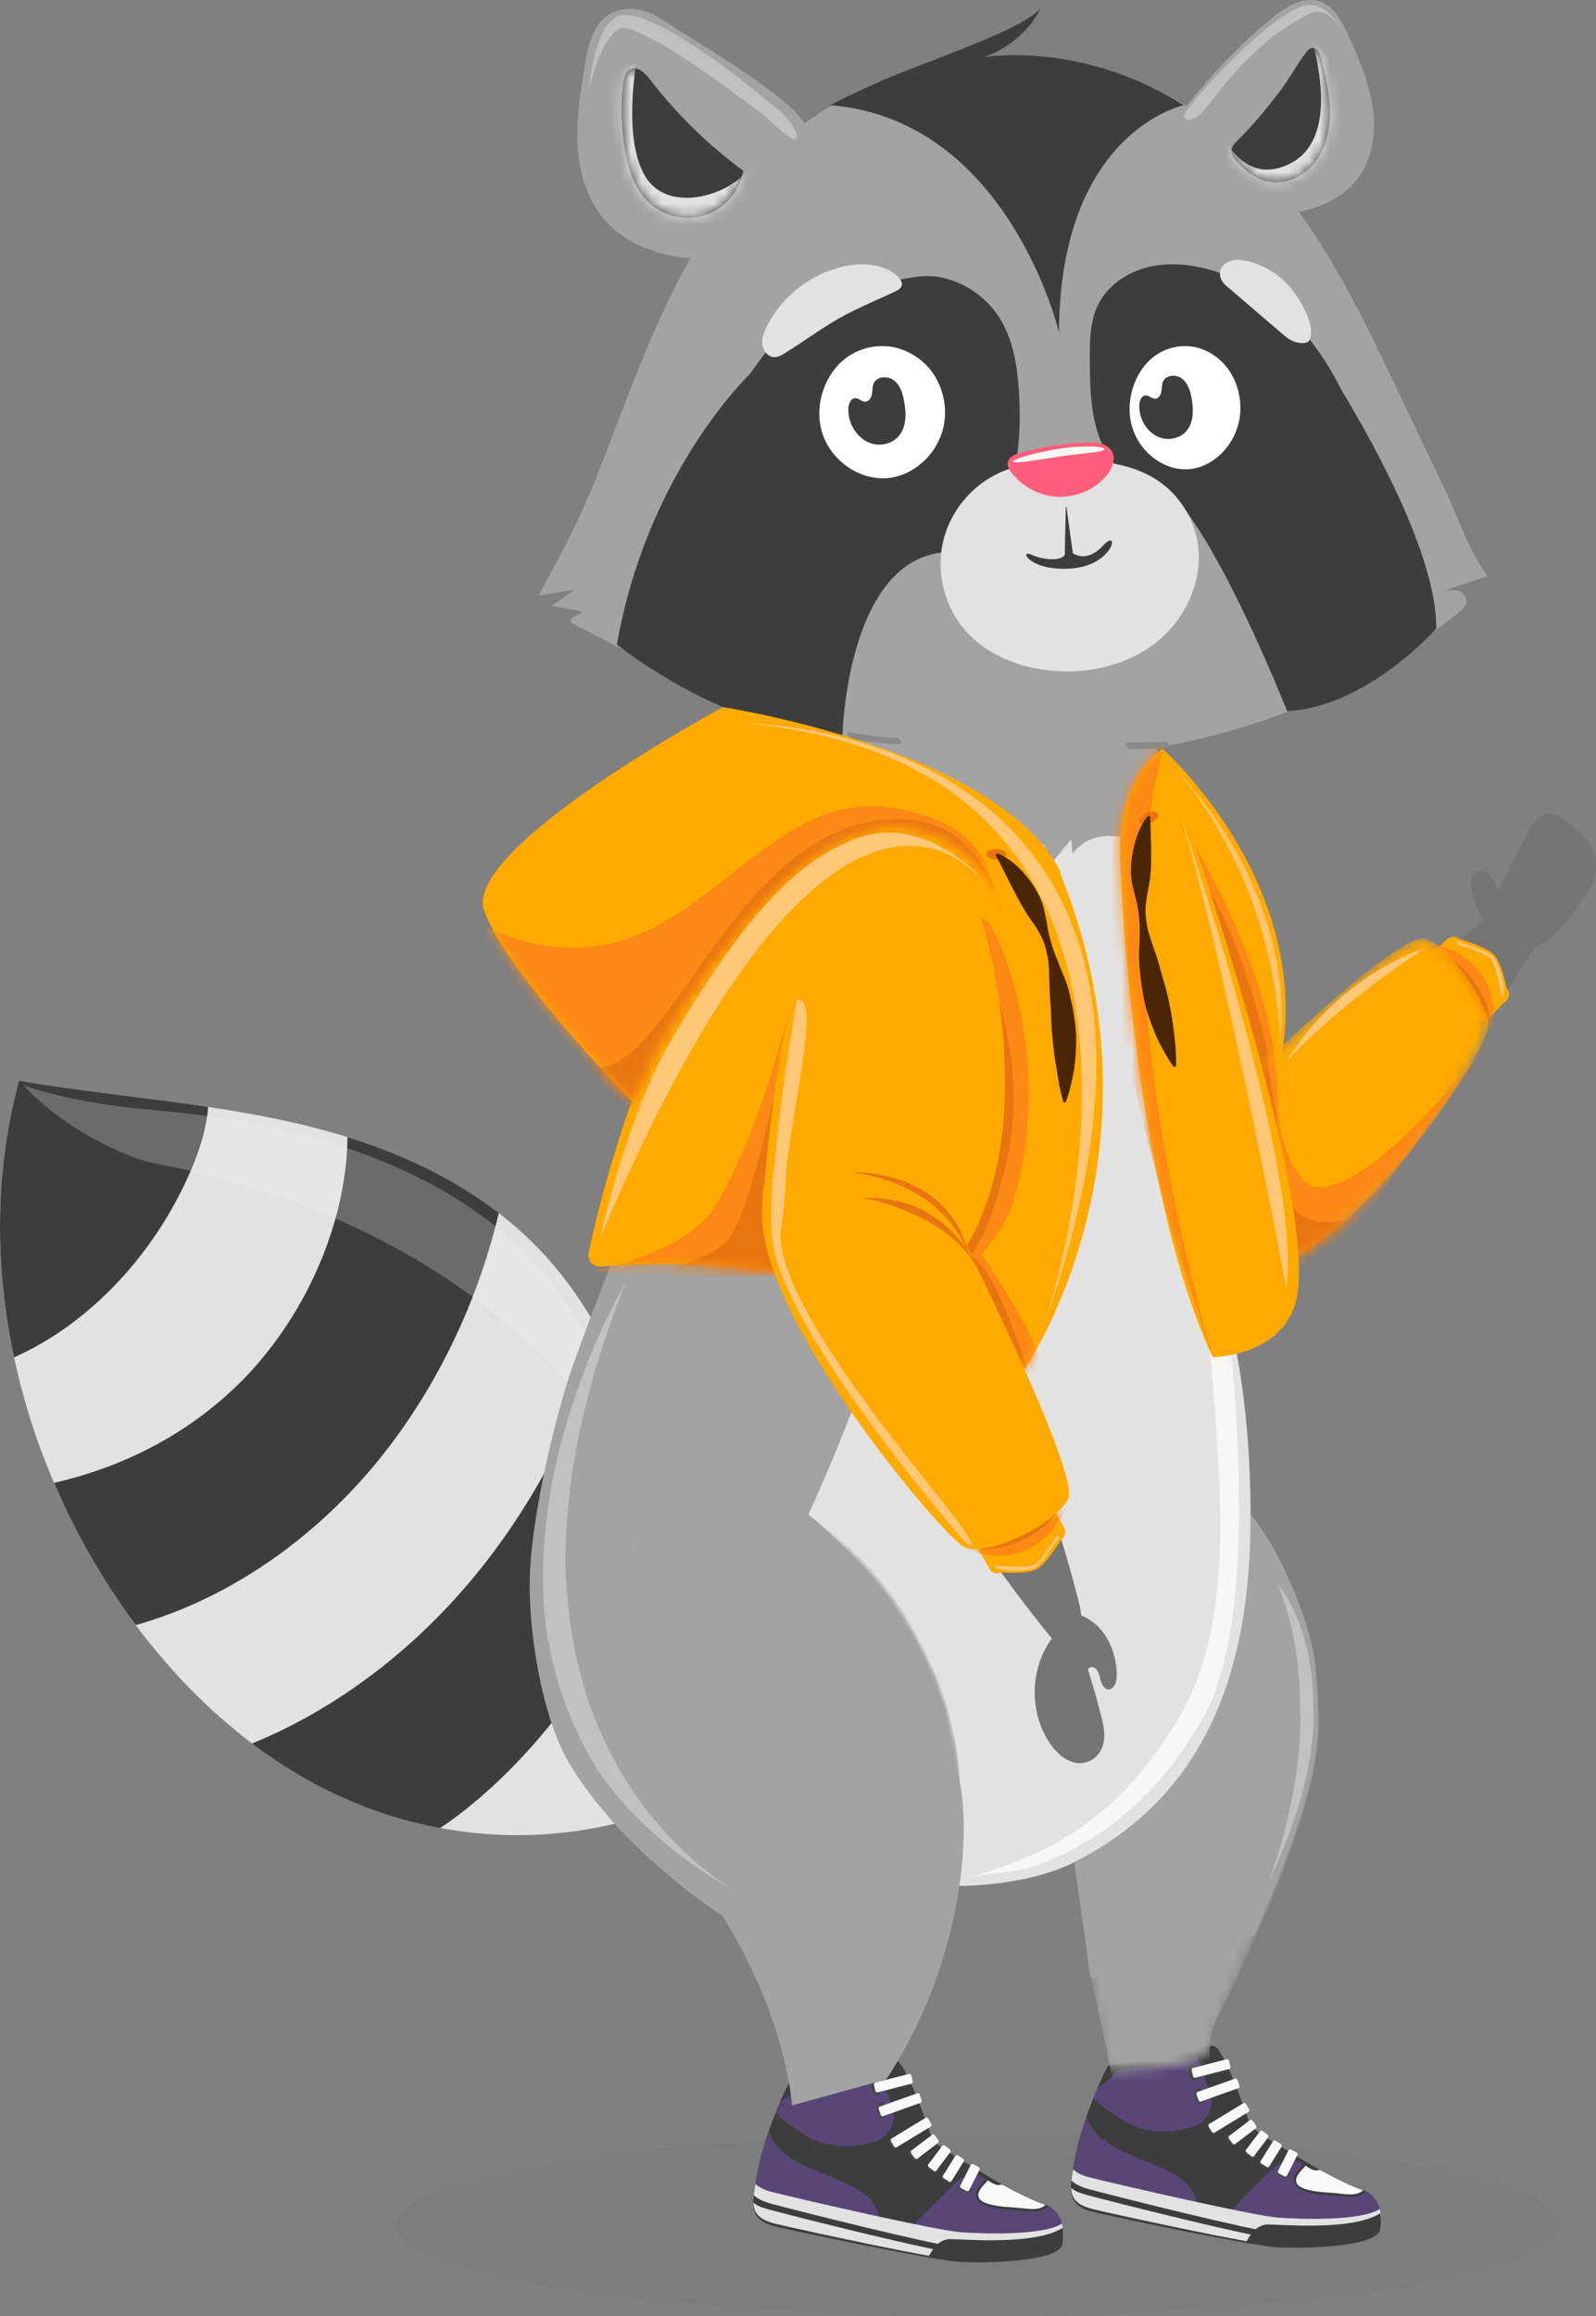 <svg width="153" height="222" viewBox="0 0 153 222" fill="none" xmlns="http://www.w3.org/2000/svg">
<rect x="0" y="0" width="153" height="222" fill="#808080" stroke="none"/>
<g style="mix-blend-mode:multiply" opacity="0.33">
<path d="M93.77 221.981C124.572 221.981 149.541 218.067 149.541 213.238C149.541 208.41 124.572 204.495 93.77 204.495C62.969 204.495 38 208.41 38 213.238C38 218.067 62.969 221.981 93.77 221.981Z" fill="#777777"/>
</g>
<path d="M65.766 172.512C58.059 175.858 49.885 176.638 42.193 175.199C39.038 174.618 35.968 173.66 33.047 172.363C29.907 170.966 26.943 169.194 24.164 167.096C20.01 163.962 16.267 160.112 13.012 155.752C11.453 153.668 10.021 151.47 8.695 149.18C7.398 146.94 6.221 144.579 5.179 142.119C3.541 138.312 2.244 134.278 1.35 130.095C-0.479 121.56 -0.571 112.45 1.825 103.581C7.823 104.602 13.927 105.183 19.953 106.09C23.2 106.58 26.419 107.161 29.602 107.948C30.843 108.26 32.083 108.6 33.317 108.983C38.492 110.599 43.483 112.911 47.815 116.257C49.949 117.916 51.934 119.816 53.685 122.006C55.209 123.906 56.549 125.984 57.719 128.203C60.434 133.371 62.242 139.276 63.391 145.373C63.398 145.416 63.398 145.451 63.412 145.494C65.042 154.235 65.411 163.395 65.766 172.512Z" fill="#E2E2E2"/>
<path d="M18.365 112.017C14.905 120.191 8.56 126.884 1.35 130.095C-0.479 121.56 -0.571 112.45 1.825 103.581C7.823 104.602 13.927 105.183 19.953 106.09C19.811 108.075 19.166 110.139 18.365 112.017Z" fill="#3D3D3D"/>
<path d="M35.245 141.183C29.049 148.337 21.187 153.455 13.02 155.752C11.46 153.668 10.028 151.47 8.702 149.18C7.405 146.94 6.228 144.579 5.186 142.119C11.254 140.737 17.167 137.944 22.179 133.314C28.645 127.345 33.203 117.951 33.317 108.983C38.492 110.599 43.483 112.911 47.815 116.257C45.631 125.48 41.236 134.257 35.245 141.183Z" fill="#3D3D3D"/>
<path d="M63.383 145.366C63.305 145.607 63.227 145.841 63.157 146.082C59.746 156.476 53.536 165.897 45.716 172.54C44.589 173.497 43.405 174.405 42.186 175.206C39.031 174.625 35.961 173.668 33.04 172.37C29.9 170.974 26.936 169.201 24.157 167.103C31.474 164.118 38.379 159.148 44.1 152.697C50.183 145.834 54.89 137.313 57.705 128.203C60.427 133.364 62.235 139.269 63.383 145.366Z" fill="#3D3D3D"/>
<path opacity="0.25" d="M2.229 103.999C2.229 103.999 6.37 105.637 13.984 106.324C21.598 107.012 55.826 109.635 59.661 139.532C59.661 139.532 48.354 117.965 15.047 111.542C14.196 111.379 13.36 111.131 12.544 110.812C10.226 109.905 5.767 107.792 2.229 103.999Z" fill="#F7F7F7"/>
<path d="M91.883 180.743C92.089 180.743 92.507 180.743 92.699 180.736C94.365 180.679 99.186 180.367 102.844 178.538C116.229 171.846 119.844 159.134 119.873 145.572C119.908 133.321 117.845 124.481 115.08 117.469C109.487 103.276 111.727 92.819 112.372 84.099C112.797 78.548 112.578 73.72 109.281 69.076C97.413 64.085 92.358 64.121 80.831 70.182C81.731 75.457 78.661 80.313 76.201 84.787C67.205 101.078 62.185 110.89 55.075 130.436C53.352 135.15 51.105 144.643 50.814 150.527C50.537 156.008 51.927 164.558 54.571 169.003C58.293 175.256 64.894 180.743 69.034 183.458" fill="#A3A3A3"/>
<path d="M101.036 179.297C99.15 179.375 101.036 179.297 101.036 179.297V179.297Z" fill="#A3A3A3"/>
<path d="M120.206 185.542C121.787 182.019 123.247 178.432 124.417 174.752C126.303 168.804 126.756 165.373 126.026 159.113C125.58 155.277 121.73 145.699 118.185 143.7C115.371 142.112 117.363 144.338 114.286 143.7L101.497 168.095L104.559 189.576L120.206 185.542Z" fill="#A3A3A3"/>
<path d="M122.496 151.811C122.496 151.811 130.776 161.247 121.496 180.126C121.496 180.126 127.813 165.082 122.496 151.811Z" fill="#C1C1C1"/>
<path d="M148.89 87.629C148.635 88.671 147.968 89.48 147.429 90.352C144.409 95.243 141.368 99.703 138.178 104.056C135.207 108.125 124.459 118.703 124.53 118.894C124.41 118.532 124.686 120.383 124.566 120.021C124.353 120.51 124.147 121 123.935 121.496C123.779 121.007 123.623 120.518 123.467 120.028C123.268 120.532 123.07 121.042 122.871 121.546C119.738 118.54 116.682 115.796 114.066 112.095C111.861 108.969 109.912 105.481 107.423 102.666L106.36 104.24C104.899 96.144 107.912 81.724 110.202 73.904C113.052 72.557 119.887 95.399 124.871 104.573C127.352 102.22 129.84 99.866 132.322 97.512C136.441 93.613 140.553 89.707 144.679 85.8C145.7 84.829 147.117 83.815 148.209 84.687C148.954 85.276 149.152 86.58 148.89 87.629Z" fill="#A3A3A3"/>
<path d="M117.689 12.934C125.289 19.216 129.77 28.51 134.023 37.499C135.512 40.64 137.015 43.774 138.511 46.914C139.837 49.693 140.772 52.763 142.616 55.209C141.148 55.705 139.688 56.202 138.22 56.691C138.695 56.584 139.192 56.478 139.659 56.592C140.134 56.705 140.574 57.095 140.581 57.577C140.581 58.052 140.191 58.421 139.822 58.718C127.777 68.438 113.457 72.713 98.115 72.713C90.55 72.713 82.709 71.359 75.471 69.211C68.02 66.999 61.604 63.128 54.713 59.682C54.713 59.555 54.713 59.42 54.713 59.293C55.103 59.066 55.5 58.839 55.89 58.619C54.89 58.435 53.883 58.25 52.884 58.073C53.614 57.556 54.351 57.038 55.082 56.521C53.926 56.712 52.77 56.896 51.615 57.088C53.607 53.472 55.479 49.984 57.003 46.163C58.563 42.257 59.995 38.301 61.59 34.408C64.653 26.95 68.445 19.57 74.323 14.147C80.157 8.759 87.913 5.582 95.782 5.363C103.652 5.143 111.571 7.879 117.689 12.934Z" fill="#A3A3A3"/>
<path d="M119.88 145.572C119.851 159.134 116.236 171.846 102.851 178.538C99.185 180.367 94.365 180.679 92.706 180.736C92.507 180.743 91.309 180.743 91.89 180.743C92.592 173.717 91.621 166.67 89.934 162.048C87.516 155.433 83.376 149.996 77.506 145.154C83.872 131.109 88.629 115.987 91.6 100.369C92.302 96.675 92.911 92.918 94.159 89.43C95.4 85.949 97.349 82.695 100.107 80.916C100.15 81.745 100.192 82.582 100.242 83.404C101.064 82.418 101.879 81.426 102.702 80.441C102.744 80.901 102.78 81.362 102.815 81.83C104.446 79.654 107.388 79.717 109.522 81.086C110.649 81.809 111.627 82.858 112.379 84.092C111.734 92.812 109.494 103.269 115.087 117.462C117.845 124.481 119.915 133.321 119.88 145.572Z" fill="#E2E2E2"/>
<mask id="mask0_0_35" style="mask-type:luminance" maskUnits="userSpaceOnUse" x="77" y="80" width="43" height="101">
<path d="M119.88 145.572C119.851 159.134 116.236 171.846 102.851 178.538C99.185 180.367 94.365 180.679 92.706 180.736C92.507 180.743 91.309 180.743 91.89 180.743C92.592 173.717 91.621 166.67 89.934 162.048C87.516 155.433 83.376 149.996 77.506 145.154C83.872 131.109 88.629 115.987 91.6 100.369C92.302 96.675 92.911 92.918 94.159 89.43C95.4 85.949 97.349 82.695 100.107 80.916C100.15 81.745 100.192 82.582 100.242 83.404C101.064 82.418 101.879 81.426 102.702 80.441C102.744 80.901 102.78 81.362 102.815 81.83C104.446 79.654 107.388 79.717 109.522 81.086C110.649 81.809 111.627 82.858 112.379 84.092C111.734 92.812 109.494 103.269 115.087 117.462C117.845 124.481 119.915 133.321 119.88 145.572Z" fill="white"/>
</mask>
<g mask="url(#mask0_0_35)">
<path d="M114.159 102.95C114.159 102.95 123.8 150.038 115.257 164.791C112.62 169.343 109.281 173.306 104.815 176.085C102.61 177.453 100.951 178.311 98.462 179.07C97.768 179.282 94.513 179.672 93.457 179.793C95.52 179.211 98.54 177.985 99.2 177.673C105.453 174.71 109.274 170.754 112.89 164.841C117.214 157.766 117.235 148.131 116.782 140.014C115.342 114.506 111.45 103.453 114.159 102.95Z" fill="#F7F7F7"/>
</g>
<path d="M102.532 157.709C101.759 157.851 101.071 157.333 100.525 156.653C96.421 151.577 92.784 146.288 88.955 140.361C88.686 139.943 88.416 139.525 88.14 139.092C85.85 135.519 83.114 131.577 81.462 127.508C79.895 123.672 79.101 119.433 78.661 115.186C77.839 107.168 78.378 98.561 82.029 91.798C83.057 89.891 84.602 88.012 86.474 88.147C87.927 88.253 89.161 89.6 89.813 91.181C90.472 92.762 90.635 93.499 90.99 95.222C91.997 100.029 93.514 121.957 94.783 126.771C95.066 127.862 96.123 130.812 97.427 134.555C99.448 140.368 102.085 148.089 103.467 153.782C103.836 155.285 103.787 157.475 102.532 157.709Z" fill="#A3A3A3"/>
<path d="M77.343 12.856C77.952 10.616 68.885 5.349 63.121 1.662C61.824 0.833 60.051 0.57 58.662 1.23C56.932 2.052 56.414 4.221 56.095 6.107C55.656 8.723 55.209 11.367 55.372 14.012C55.535 16.663 56.358 19.35 58.158 21.3C59.924 23.207 62.483 24.235 65.056 24.625C67.63 25.015 70.253 24.823 72.848 24.632L77.343 12.856Z" fill="#A3A3A3"/>
<mask id="mask1_0_35" style="mask-type:luminance" maskUnits="userSpaceOnUse" x="55" y="0" width="23" height="25">
<path d="M77.343 12.856C77.952 10.616 68.885 5.349 63.121 1.662C61.824 0.833 60.051 0.57 58.662 1.23C56.932 2.052 56.414 4.221 56.095 6.107C55.656 8.723 55.209 11.367 55.372 14.012C55.535 16.663 56.358 19.35 58.158 21.3C59.924 23.207 62.483 24.235 65.056 24.625C67.63 25.015 70.253 24.823 72.848 24.632L77.343 12.856Z" fill="white"/>
</mask>
<g mask="url(#mask1_0_35)">
<path d="M56.471 8.588C56.471 8.588 56.84 3.03 58.96 1.69C59.697 1.23 60.711 1.485 61.476 1.726C62.745 2.137 63.936 2.796 65.078 3.477C67.729 5.065 70.204 6.944 72.607 8.879C73.365 9.496 74.124 10.12 74.868 10.751C75.698 11.46 76.648 12.892 76.3 13.303C75.953 13.714 74.046 11.658 72.926 10.822C71.841 10.006 70.757 9.198 69.658 8.404C67.162 6.618 64.617 4.767 61.845 3.42C61.249 3.13 59.966 2.385 59.286 2.811C57.357 4.03 56.471 8.588 56.471 8.588Z" fill="#C1C1C1"/>
</g>
<path d="M112.634 11.694C115.272 7.986 118.405 4.633 121.921 1.754C123.254 0.669 124.956 -0.415 126.579 0.159C127.919 0.627 128.642 2.052 129.231 3.342C130.23 5.561 131.23 7.816 131.592 10.226C131.953 12.63 131.599 15.245 130.117 17.174C128.586 19.166 126.048 20.18 123.545 20.407C121.042 20.634 118.533 20.166 116.066 19.705L112.634 11.694Z" fill="#A3A3A3"/>
<path d="M96.534 47.396C95.471 49.998 93.932 53.33 91.281 52.962C90.657 52.877 89.962 52.962 89.218 53.153C89.196 53.16 89.182 53.16 89.168 53.167C81.058 55.415 80.753 70.643 80.753 70.643C69.523 70.168 59.137 61.781 59.137 61.781C61.944 45.78 71.154 36.564 71.898 35.833C74.011 32.849 76.485 29.595 79.796 28.134C81.455 27.404 82.936 27.213 84.695 27.035C86.765 26.83 88.431 26.121 90.558 26.66C92.677 27.191 94.584 28.552 95.768 30.389C97.073 32.402 97.491 34.862 97.661 37.258C97.916 40.796 97.711 44.504 96.534 47.396Z" fill="#3D3D3D"/>
<path d="M137.681 60.25C137.681 60.25 131.095 67.743 123.389 68.162C123.389 68.162 118.122 54.762 113.492 48.701C113.258 48.602 113.017 48.502 112.783 48.396C110.436 47.375 108.04 46.163 106.537 44.093C104.595 41.427 104.496 37.882 104.474 34.579C104.46 32.742 104.467 30.828 105.282 29.183C106.275 27.184 108.381 25.894 110.571 25.49C112.769 25.086 115.038 25.49 117.15 26.213C122.382 27.992 126.26 32.693 128.586 37.358C131.599 42.334 137.795 53.437 137.681 60.25Z" fill="#3D3D3D"/>
<path d="M100.731 64.276C104.396 64.638 108.26 63.731 111.089 61.37C113.91 59.009 115.52 55.11 114.718 51.515C114.201 49.183 112.698 47.084 110.656 45.844C109.139 44.922 107.381 44.475 105.623 44.249C103.524 43.979 101.383 44.008 99.292 44.341C98.094 44.532 96.91 44.816 95.804 45.319C93.081 46.553 91.004 49.126 90.373 52.054C89.742 54.975 90.572 58.179 92.535 60.427C94.57 62.745 97.654 63.972 100.731 64.276Z" fill="#E2E2E2"/>
<path d="M74.28 34.231C74.627 34.224 74.939 34.04 75.23 33.855C76.967 32.792 78.158 31.856 80.228 30.63C81.866 29.666 84.064 28.758 85.793 27.95C86.049 27.829 86.325 27.688 86.424 27.425C86.566 27.049 86.275 26.66 85.963 26.404C84.078 24.823 81.164 25.227 79.073 26.114C76.69 27.12 74.656 28.971 73.5 31.296C73.231 31.842 72.997 32.445 73.082 33.054C73.174 33.657 73.663 34.245 74.28 34.231Z" fill="#E2E2E2"/>
<path d="M116.959 26.419C117.016 26.759 117.214 27.099 117.526 27.369C119.291 28.879 121.05 30.389 122.815 31.899C123.205 32.232 123.602 32.572 124.084 32.749C124.495 32.898 125.367 33.026 125.558 32.558C126.062 31.332 124.97 29.396 124.417 28.524C123.339 26.816 121.61 25.497 119.632 25.036C119.029 24.894 118.377 24.831 117.803 25.079C117.129 25.369 116.874 25.894 116.959 26.419Z" fill="#E2E2E2"/>
<path d="M102.532 157.709C101.759 157.851 101.071 157.333 100.525 156.653C96.421 151.577 92.784 146.288 88.955 140.361C89.147 139.95 89.466 139.638 89.834 139.532C90.593 139.319 91.429 140.028 91.536 140.964C91.656 139.829 91.777 138.681 91.904 137.547C92.684 138.107 93.464 138.66 94.237 139.213C94.329 138.255 94.428 137.291 94.52 136.341C94.691 137.305 95.612 138.007 96.385 137.674C97.115 137.355 97.491 136.299 97.42 135.356C97.406 135.143 97.42 134.867 97.434 134.576C99.455 140.389 102.092 148.11 103.474 153.803C103.836 155.284 103.786 157.475 102.532 157.709Z" fill="#757575"/>
<path d="M148.89 87.629C148.635 88.671 147.968 89.48 147.429 90.352C144.409 95.243 141.368 99.703 138.178 104.056C138.206 103.297 138.234 102.539 138.256 101.773C137.625 102.049 137.001 102.333 136.377 102.609C136.675 101.964 136.972 101.333 137.27 100.702C136.37 101.106 135.462 101.511 134.562 101.915C134.711 101.142 134.86 100.369 135.009 99.596C134.236 99.986 133.47 100.362 132.697 100.752C133.733 99.476 134.768 98.207 135.803 96.931C134.64 97.122 133.477 97.306 132.315 97.505C136.434 93.606 140.546 89.699 144.672 85.793C145.693 84.822 147.11 83.808 148.202 84.68C148.954 85.276 149.152 86.58 148.89 87.629Z" fill="#757575"/>
<path d="M101.142 156.653C99.994 157.986 99.285 159.864 99.2 161.793C99.115 163.721 99.66 165.678 100.696 167.152C101.348 168.081 102.227 168.84 103.226 168.974C104.226 169.109 105.325 168.499 105.701 167.372C106.02 166.415 105.786 165.323 105.531 164.338C105.155 162.884 104.744 161.438 104.297 160.013C104.46 159.68 104.9 159.737 105.126 160.02C105.346 160.304 105.417 160.701 105.523 161.07C105.63 161.438 105.821 161.821 106.133 161.906C106.431 161.991 106.743 161.75 106.892 161.431C107.041 161.105 107.062 160.722 107.055 160.346C107.012 158.737 106.41 157.156 105.424 156.071C104.439 154.994 103.085 154.427 101.759 154.547C102.135 155.206 100.483 156.66 101.142 156.653Z" fill="#757575"/>
<path d="M71.253 16.366C67.885 13.891 64.865 10.942 62.32 7.624C61.852 7.015 61.129 6.306 60.427 6.639C59.938 6.873 59.796 7.49 59.732 8.021C59.463 10.24 59.548 12.509 59.973 14.7C60.307 16.394 60.888 18.124 62.121 19.336C63.525 20.719 65.716 21.229 67.588 20.619C69.459 20.017 70.927 18.308 71.253 16.366Z" fill="#3D3D3D"/>
<mask id="mask2_0_35" style="mask-type:luminance" maskUnits="userSpaceOnUse" x="59" y="6" width="13" height="15">
<path d="M71.253 16.366C67.885 13.891 64.865 10.942 62.32 7.624C61.852 7.015 61.129 6.306 60.427 6.639C59.938 6.873 59.796 7.49 59.732 8.021C59.463 10.24 59.548 12.509 59.973 14.7C60.307 16.394 60.888 18.124 62.121 19.336C63.525 20.719 65.716 21.229 67.588 20.619C69.459 20.017 70.927 18.308 71.253 16.366Z" fill="white"/>
</mask>
<g mask="url(#mask2_0_35)">
<path d="M61.015 5.987C61.015 5.987 59.626 13.473 61.951 17.046C64.284 20.619 70.296 18.528 71.777 16.11C73.259 13.693 72.663 19.513 72.663 19.513L65.652 22.378L59.569 20.208L58.293 7.227L61.015 5.987Z" fill="#E1E1E1"/>
</g>
<path d="M118.065 14.381C118.1 14.104 118.249 13.849 118.448 13.65C120.227 11.899 121.205 10.659 122.616 8.858C123.46 7.787 124.353 6.121 125.19 5.044C125.339 4.859 125.502 4.661 125.736 4.611C126.253 4.505 126.565 5.15 126.686 5.66C127.083 7.334 127.48 9.021 127.494 10.744C127.508 12.459 127.104 14.239 126.033 15.586C124.97 16.933 123.169 17.769 121.489 17.387C120.348 17.124 119.39 16.358 118.596 15.508C118.306 15.196 118.008 14.806 118.065 14.381Z" fill="#3D3D3D"/>
<mask id="mask3_0_35" style="mask-type:luminance" maskUnits="userSpaceOnUse" x="118" y="4" width="10" height="14">
<path d="M118.065 14.381C118.1 14.104 118.249 13.849 118.448 13.65C120.227 11.899 121.205 10.659 122.616 8.858C123.46 7.787 124.353 6.121 125.19 5.044C125.339 4.859 125.502 4.661 125.736 4.611C126.253 4.505 126.565 5.15 126.686 5.66C127.083 7.334 127.48 9.021 127.494 10.744C127.508 12.459 127.104 14.239 126.033 15.586C124.97 16.933 123.169 17.769 121.489 17.387C120.348 17.124 119.39 16.358 118.596 15.508C118.306 15.196 118.008 14.806 118.065 14.381Z" fill="white"/>
</mask>
<g mask="url(#mask3_0_35)">
<path d="M125.693 3.69C125.693 3.69 128.826 13.048 123.715 15.657C118.603 18.266 116.533 11.495 116.533 11.495C116.533 11.495 117.292 17.351 117.512 17.479C117.731 17.613 123.169 19.024 123.169 19.024L128.174 14.891L129.153 11.488L128.72 7.22L125.693 3.69Z" fill="#E1E1E1"/>
</g>
<path d="M90.508 40.612C90.799 38.868 90.359 37.003 89.317 35.607C88.275 34.21 86.658 33.31 84.978 33.182C83.823 33.097 82.653 33.373 81.639 33.955C79.221 35.358 77.966 38.655 78.803 41.42C79.64 44.185 82.468 46.12 85.219 45.808C87.793 45.511 90.054 43.292 90.508 40.612Z" fill="white"/>
<path d="M118.83 40.101C119.093 38.478 118.696 36.734 117.781 35.436C116.867 34.139 115.442 33.295 113.96 33.182C112.946 33.104 111.911 33.359 111.018 33.905C108.884 35.209 107.785 38.286 108.515 40.86C109.252 43.441 111.748 45.241 114.165 44.95C116.434 44.674 118.433 42.597 118.83 40.101Z" fill="white"/>
<path d="M96.605 44.369C96.562 44.695 96.747 45.007 96.945 45.27C97.966 46.631 99.611 47.517 101.312 47.609C103.014 47.708 104.744 47.021 105.913 45.78C106.573 45.078 107.062 43.993 106.537 43.185C106.055 42.434 105.006 42.356 104.113 42.398C102 42.498 99.894 42.831 97.846 43.384C97.314 43.54 96.676 43.809 96.605 44.369Z" fill="#FF5F7A"/>
<path d="M86.077 41.888C85.524 42.469 84.659 42.717 83.865 42.583C82.327 42.32 81.256 40.697 81.327 39.137C81.348 38.705 81.561 38.166 81.993 38.159C82.334 38.159 82.61 38.506 82.951 38.499C83.305 38.492 83.532 38.116 83.589 37.769C83.645 37.422 83.61 37.053 83.759 36.734C84.078 36.039 85.134 35.996 85.73 36.479C86.325 36.961 86.552 37.755 86.68 38.506C86.899 39.676 86.899 41.023 86.077 41.888Z" fill="#3D3D3D"/>
<path d="M113.662 41.392C113.145 41.938 112.336 42.164 111.592 42.037C110.153 41.796 109.146 40.271 109.217 38.811C109.238 38.4 109.437 37.904 109.841 37.896C110.16 37.896 110.415 38.223 110.741 38.215C111.067 38.208 111.28 37.854 111.337 37.528C111.393 37.202 111.358 36.854 111.5 36.556C111.805 35.904 112.79 35.862 113.35 36.316C113.903 36.769 114.123 37.514 114.243 38.215C114.435 39.321 114.435 40.583 113.662 41.392Z" fill="#3D3D3D"/>
<path d="M91.593 98.398C90.891 95.584 90.331 92.727 89.919 89.827C89.863 89.444 89.26 89.246 89.331 89.756C89.742 92.656 90.302 95.506 91.004 98.327C91.096 98.689 91.713 98.888 91.593 98.398Z" fill="#898989"/>
<path d="M124.339 104.538C123.439 105.07 122.602 105.722 121.822 106.487C121.574 106.736 122.063 107.296 122.326 107.04C123.07 106.31 123.871 105.693 124.736 105.19C125.055 105.006 124.63 104.375 124.339 104.538Z" fill="#898989"/>
<path d="M85.985 70.714C84.468 70.643 82.965 70.466 81.469 70.189C81.036 70.111 81.277 70.735 81.596 70.799C83.092 71.075 84.595 71.253 86.112 71.323C86.559 71.338 86.325 70.728 85.985 70.714Z" fill="#898989"/>
<path d="M111.656 71.082C110.5 71.153 109.338 71.182 108.175 71.16C107.735 71.153 107.969 71.763 108.303 71.77C109.515 71.791 110.727 71.763 111.932 71.685C112.337 71.657 111.982 71.061 111.656 71.082Z" fill="#898989"/>
<path d="M82.142 128.401C81.519 127.501 81.072 126.565 80.731 125.473C80.668 125.26 80.434 125.112 80.264 125.204C80.186 125.246 80.108 125.282 80.03 125.324C80.122 124.785 80.207 124.247 80.178 123.715C80.171 123.516 80.058 123.318 79.895 123.261C79.37 123.077 79.25 123.353 78.98 123.616L78.754 112.145C78.746 111.769 78.144 111.429 78.151 111.897L78.392 124.119C78.399 124.346 78.612 124.679 78.825 124.594C78.832 124.587 79.186 124.495 79.264 124.396C79.633 123.609 79.711 123.651 79.498 124.509C79.434 124.956 79.363 125.409 79.299 125.856C79.257 126.147 79.59 126.416 79.796 126.31C79.98 126.218 80.157 126.118 80.342 126.026C80.682 127.004 81.107 127.862 81.689 128.699C81.93 129.039 82.433 128.819 82.142 128.401Z" fill="#898989"/>
<path d="M75.726 199.488C74.925 200.99 73.273 204.854 72.692 207.903C72.111 210.951 71.508 212.724 74.351 213.397C77.194 214.071 89.65 216.651 91.94 216.786C94.23 216.921 101.624 216.857 101.894 214.907C102.163 212.958 101.348 211.667 100.072 211.256C98.788 210.845 95.903 209.328 94.506 208.449C93.117 207.57 89.586 205.62 89.374 205.01C89.161 204.401 87.105 198.325 86.07 197.573C85.595 197.226 83.369 198.162 81.143 198.601C78.527 199.126 75.882 199.204 75.726 199.488Z" fill="#3D3D3D"/>
<path d="M100.072 211.263C99.171 210.973 97.47 210.136 96.052 209.356C95.818 209.441 95.555 209.448 95.258 209.299C94.641 209.002 94.024 208.399 93.294 208.463C92.819 208.505 92.429 208.796 91.947 208.775C91.359 208.746 90.728 208.264 90.267 207.945C89.721 207.57 89.218 207.144 88.728 206.705C88.175 206.208 87.594 205.549 86.942 205.202C86.119 204.762 84.779 204.847 83.964 205.138C83.851 205.18 83.766 205.01 83.851 204.932C84.389 204.436 85.496 204.053 85.616 203.295C85.715 202.664 85.573 202.04 85.361 201.444C84.942 200.26 84.574 198.984 83.95 197.878C83.113 198.112 82.128 198.403 81.135 198.601C78.519 199.112 75.868 199.197 75.719 199.48C74.918 200.983 73.266 204.847 72.685 207.896C72.103 210.944 71.529 212.454 74.365 213.128C77.208 213.801 89.6 216.481 91.89 216.616C94.18 216.75 101.617 216.85 101.879 214.907C102.163 212.972 101.355 211.674 100.072 211.263Z" fill="#3D3D3D"/>
<path d="M95.258 209.306C95.073 209.214 94.882 209.094 94.698 208.98C94.584 209.094 94.471 209.214 94.365 209.335C94.124 209.611 93.748 210.037 93.783 210.434C93.847 211.036 94.705 211.235 95.18 211.341C96.102 211.54 97.03 211.54 97.966 211.639C98.491 211.696 99.072 211.788 99.604 211.653C99.852 211.589 100.057 211.476 100.228 211.327C100.178 211.306 100.128 211.284 100.072 211.27C99.171 210.98 97.47 210.143 96.052 209.363C95.818 209.448 95.556 209.448 95.258 209.306Z" fill="#F9F9F9"/>
<path d="M74.599 202.713C75.109 203.33 76.052 203.848 76.704 204.315C77.981 205.237 79.448 205.684 81.043 205.691C82.419 205.698 83.376 205.485 84.602 204.946C85.07 204.493 85.517 203.961 85.623 203.309C85.722 202.678 85.581 202.054 85.368 201.458C84.95 200.274 84.581 198.998 83.957 197.892C83.121 198.126 82.135 198.417 81.143 198.616C78.526 199.126 75.875 199.211 75.726 199.495C75.386 200.133 74.89 201.203 74.386 202.451C74.457 202.536 74.528 202.628 74.599 202.713Z" fill="#584676"/>
<path d="M100.483 211.433C100.284 211.632 100.05 211.788 99.76 211.859C99.093 212.029 98.427 211.908 97.753 211.852C96.803 211.781 95.825 211.774 94.903 211.511C94.074 211.277 93.159 210.753 93.726 209.789C93.932 209.434 94.209 209.136 94.499 208.846C94.124 208.619 93.734 208.427 93.301 208.463C92.869 208.498 92.514 208.739 92.096 208.768C89.997 210.696 88.005 212.709 86.169 214.921C85.992 215.134 85.815 215.34 85.637 215.545C88.494 216.112 90.997 216.566 91.904 216.623C94.194 216.758 101.631 216.857 101.894 214.914C102.128 213.184 101.518 211.972 100.483 211.433Z" fill="#584676"/>
<path d="M84.468 213.397C84.333 212.078 83.865 211.001 82.766 210.207C81.873 209.562 80.866 209.122 79.845 208.704C78.278 208.066 76.534 207.449 75.187 206.386C74.429 205.783 73.947 205.046 73.727 204.216C73.302 205.443 72.919 206.733 72.692 207.903C72.111 210.951 71.536 212.461 74.372 213.135C75.953 213.511 80.476 214.503 84.574 215.333C84.56 214.687 84.531 214.042 84.468 213.397Z" fill="#584676"/>
<path d="M101.801 213.114C100.008 214.297 94.102 214.092 92.089 213.943C89.742 213.766 77.023 210.845 74.11 210.115C73.302 209.916 72.77 209.654 72.422 209.314C72.018 211.44 72.018 212.582 74.379 213.142C77.222 213.815 89.615 216.495 91.904 216.63C94.194 216.765 101.631 216.864 101.894 214.921C101.986 214.234 101.943 213.631 101.801 213.114Z" fill="#E2E2E2"/>
<path d="M91.6 215.928C91.671 215.744 91.741 215.566 91.812 215.382C89.48 215.162 76.832 211.993 73.933 211.214C73.132 210.994 72.6 210.724 72.252 210.384C72.21 210.611 72.217 211.1 72.217 211.1C72.557 211.391 72.983 211.561 73.692 211.759C76.591 212.546 89.232 215.715 91.571 215.928C91.585 215.928 91.593 215.928 91.6 215.928Z" fill="#3D3D3D"/>
<path d="M90.876 214.616C89.905 214.787 89.444 215.496 89.019 216.268C90.338 216.502 91.373 216.665 91.89 216.694C94.18 216.828 101.617 216.928 101.879 214.985C101.95 214.446 101.943 213.964 101.865 213.532C98.944 215.347 91.514 214.503 90.876 214.616Z" fill="#3D3D3D"/>
<path d="M84.475 199.934C84.553 200.352 84.411 200.728 84.148 200.785C83.886 200.835 83.61 200.537 83.525 200.118C83.439 199.7 83.588 199.324 83.851 199.268C84.113 199.218 84.389 199.516 84.475 199.934Z" fill="#474747"/>
<path d="M85.02 202.167C85.099 202.586 84.957 202.961 84.694 203.018C84.432 203.068 84.156 202.77 84.07 202.352C83.993 201.933 84.134 201.558 84.397 201.501C84.659 201.451 84.935 201.749 85.02 202.167Z" fill="#474747"/>
<path d="M86.041 205.216C86.204 205.506 86.183 205.826 85.999 205.925C85.814 206.024 85.538 205.875 85.375 205.584C85.212 205.294 85.233 204.975 85.418 204.876C85.602 204.769 85.878 204.925 86.041 205.216Z" fill="#474747"/>
<path d="M87.863 206.237C88.104 206.464 88.182 206.776 88.034 206.924C87.892 207.073 87.58 207.009 87.339 206.783C87.098 206.556 87.02 206.244 87.168 206.095C87.31 205.946 87.622 206.01 87.863 206.237Z" fill="#474747"/>
<path d="M89.615 207.456C89.891 207.648 90.011 207.938 89.891 208.108C89.77 208.278 89.451 208.264 89.182 208.08C88.906 207.889 88.785 207.598 88.906 207.428C89.026 207.258 89.345 207.265 89.615 207.456Z" fill="#474747"/>
<path d="M91.004 208.463C91.281 208.654 91.401 208.945 91.281 209.115C91.16 209.285 90.841 209.271 90.572 209.087C90.302 208.902 90.175 208.605 90.295 208.434C90.416 208.257 90.735 208.271 91.004 208.463Z" fill="#474747"/>
<path d="M76.513 199.97C76.669 199.686 79.313 199.601 81.929 199.09C83.751 198.736 85.566 198.041 86.431 197.992C86.304 197.807 86.183 197.666 86.07 197.58C85.595 197.233 83.369 198.169 81.142 198.608C78.526 199.119 75.875 199.204 75.726 199.488C75.478 199.948 75.159 200.629 74.812 201.437C75.613 200.913 76.265 200.438 76.513 199.97Z" fill="#3D3D3D"/>
<path d="M87.488 199.459C87.516 199.573 87.466 199.686 87.381 199.707L84.113 200.544C84.028 200.565 83.936 200.487 83.908 200.374L83.787 199.849C83.759 199.736 83.808 199.622 83.893 199.601L87.162 198.764C87.247 198.743 87.339 198.821 87.367 198.935L87.488 199.459Z" fill="#F9F9F9"/>
<path d="M88.346 201.281C88.381 201.395 88.346 201.508 88.26 201.536L84.638 202.827C84.553 202.855 84.453 202.784 84.418 202.671L84.248 202.16C84.212 202.047 84.248 201.933 84.333 201.905L87.956 200.615C88.041 200.586 88.14 200.657 88.175 200.771L88.346 201.281Z" fill="#F9F9F9"/>
<path d="M89.267 203.543C89.324 203.649 89.31 203.762 89.232 203.812L85.942 205.811C85.864 205.854 85.751 205.804 85.694 205.705L85.425 205.237C85.368 205.131 85.382 205.017 85.46 204.968L88.75 202.968C88.828 202.926 88.941 202.976 88.998 203.075L89.267 203.543Z" fill="#F9F9F9"/>
<path d="M89.941 205.109C90.011 205.202 90.011 205.329 89.941 205.379L87.934 206.903C87.863 206.96 87.75 206.924 87.679 206.825L87.36 206.393C87.289 206.301 87.289 206.173 87.36 206.123L89.366 204.599C89.437 204.542 89.551 204.578 89.622 204.677L89.941 205.109Z" fill="#F9F9F9"/>
<path d="M91.032 205.996C91.125 206.067 91.16 206.187 91.103 206.258L89.749 208.052C89.692 208.123 89.572 208.123 89.48 208.045L89.055 207.711C88.962 207.64 88.927 207.52 88.984 207.449L90.338 205.655C90.394 205.584 90.515 205.584 90.607 205.662L91.032 205.996Z" fill="#F9F9F9"/>
<path d="M92.308 206.889C92.408 206.953 92.45 207.066 92.401 207.144L91.21 209.051C91.16 209.129 91.04 209.136 90.94 209.073L90.487 208.782C90.387 208.718 90.345 208.605 90.394 208.527L91.585 206.62C91.635 206.542 91.755 206.534 91.855 206.598L92.308 206.889Z" fill="#F9F9F9"/>
<path d="M92.684 209.377C92.989 209.505 93.174 209.767 93.088 209.959C93.003 210.15 92.691 210.2 92.386 210.072C92.082 209.945 91.897 209.682 91.982 209.491C92.067 209.299 92.372 209.25 92.684 209.377Z" fill="#474747"/>
<path d="M93.804 207.69C93.911 207.747 93.96 207.853 93.918 207.931L92.904 209.937C92.862 210.015 92.741 210.037 92.635 209.98L92.16 209.732C92.053 209.675 92.004 209.569 92.046 209.491L93.06 207.484C93.103 207.406 93.223 207.385 93.329 207.442L93.804 207.69Z" fill="#F9F9F9"/>
<path d="M106.183 198.091C105.382 199.594 103.73 203.458 103.148 206.506C102.567 209.555 101.965 211.327 104.807 212C107.65 212.674 120.107 215.255 122.396 215.389C124.686 215.524 132.081 215.46 132.35 213.511C132.62 211.561 131.804 210.271 130.528 209.859C129.252 209.448 126.359 207.931 124.963 207.052C123.573 206.173 120.043 204.223 119.83 203.614C119.617 203.004 117.561 196.928 116.526 196.177C116.051 195.829 113.825 196.765 111.599 197.205C108.983 197.722 106.339 197.807 106.183 198.091Z" fill="#3D3D3D"/>
<path d="M130.528 209.867C129.628 209.576 127.926 208.739 126.508 207.959C126.274 208.045 126.012 208.052 125.714 207.903C125.097 207.605 124.481 207.002 123.751 207.066C123.276 207.109 122.886 207.399 122.403 207.378C121.815 207.35 121.184 206.868 120.723 206.549C120.177 206.173 119.674 205.748 119.185 205.308C118.632 204.812 118.051 204.152 117.398 203.805C116.576 203.366 115.236 203.451 114.421 203.741C114.307 203.784 114.222 203.614 114.307 203.536C114.846 203.039 115.952 202.657 116.073 201.898C116.172 201.267 116.03 200.643 115.817 200.048C115.399 198.864 115.03 197.588 114.407 196.482C113.57 196.716 112.585 197.006 111.592 197.205C108.976 197.715 106.324 197.8 106.176 198.084C105.374 199.587 103.723 203.451 103.141 206.499C102.56 209.548 101.986 211.058 104.822 211.731C107.664 212.405 120.057 215.084 122.347 215.219C124.637 215.354 132.074 215.453 132.336 213.511C132.598 211.568 131.811 210.278 130.528 209.867Z" fill="#3D3D3D"/>
<path d="M125.721 207.903C125.537 207.811 125.346 207.69 125.161 207.577C125.048 207.69 124.934 207.811 124.828 207.931C124.587 208.208 124.211 208.633 124.247 209.03C124.311 209.633 125.168 209.831 125.643 209.937C126.565 210.136 127.494 210.136 128.43 210.235C128.954 210.292 129.536 210.384 130.06 210.249C130.308 210.186 130.514 210.072 130.684 209.923C130.634 209.902 130.585 209.881 130.528 209.867C129.628 209.576 127.926 208.739 126.508 207.959C126.274 208.045 126.019 208.052 125.721 207.903Z" fill="#F9F9F9"/>
<path d="M105.063 201.31C105.573 201.926 106.516 202.444 107.168 202.912C108.444 203.833 109.912 204.28 111.507 204.287C112.882 204.294 113.839 204.082 115.066 203.543C115.534 203.089 115.98 202.557 116.087 201.905C116.186 201.274 116.044 200.65 115.831 200.055C115.413 198.871 115.045 197.595 114.421 196.489C113.584 196.723 112.599 197.013 111.606 197.212C108.99 197.722 106.339 197.807 106.19 198.091C105.849 198.729 105.353 199.799 104.85 201.047C104.921 201.139 104.985 201.224 105.063 201.31Z" fill="#584676"/>
<path d="M130.939 210.037C130.741 210.235 130.507 210.391 130.216 210.462C129.55 210.632 128.883 210.512 128.21 210.455C127.26 210.384 126.281 210.377 125.36 210.115C124.53 209.881 123.616 209.356 124.183 208.392C124.389 208.037 124.665 207.74 124.956 207.449C124.58 207.222 124.19 207.031 123.758 207.066C123.325 207.102 122.971 207.343 122.552 207.371C120.454 209.299 118.462 211.313 116.626 213.525C116.448 213.737 116.271 213.943 116.094 214.149C118.951 214.716 121.454 215.17 122.361 215.226C124.651 215.361 132.088 215.46 132.35 213.518C132.591 211.788 131.974 210.576 130.939 210.037Z" fill="#584676"/>
<path d="M114.924 212.001C114.789 210.682 114.321 209.604 113.223 208.81C112.329 208.165 111.323 207.726 110.302 207.307C108.735 206.669 106.991 206.052 105.644 204.989C104.885 204.386 104.403 203.649 104.183 202.82C103.758 204.046 103.375 205.336 103.148 206.506C102.567 209.555 101.993 211.065 104.829 211.738C106.41 212.114 110.933 213.106 115.03 213.936C115.016 213.291 114.995 212.639 114.924 212.001Z" fill="#584676"/>
<path d="M132.258 211.717C130.464 212.901 124.559 212.695 122.545 212.546C120.199 212.369 107.48 209.448 104.566 208.718C103.758 208.52 103.226 208.257 102.879 207.917C102.475 210.044 102.475 211.185 104.836 211.745C107.679 212.419 120.071 215.099 122.361 215.233C124.651 215.368 132.088 215.467 132.35 213.525C132.449 212.83 132.407 212.227 132.258 211.717Z" fill="#E2E2E2"/>
<path d="M122.063 214.531C122.134 214.347 122.205 214.17 122.276 213.986C119.944 213.766 107.296 210.597 104.396 209.817C103.595 209.597 103.063 209.328 102.716 208.987C102.673 209.214 102.681 209.703 102.681 209.703C103.021 209.994 103.446 210.164 104.155 210.363C107.055 211.15 119.695 214.319 122.035 214.531C122.042 214.531 122.056 214.531 122.063 214.531Z" fill="#3D3D3D"/>
<path d="M121.333 213.213C120.362 213.383 119.901 214.092 119.476 214.865C120.794 215.099 121.829 215.262 122.347 215.29C124.637 215.425 132.074 215.524 132.336 213.581C132.407 213.043 132.4 212.561 132.322 212.128C129.408 213.95 121.978 213.099 121.333 213.213Z" fill="#3D3D3D"/>
<path d="M114.931 198.538C115.009 198.956 114.867 199.332 114.605 199.388C114.343 199.438 114.066 199.14 113.981 198.722C113.903 198.304 114.045 197.928 114.307 197.871C114.57 197.814 114.853 198.119 114.931 198.538Z" fill="#474747"/>
<path d="M115.477 200.771C115.555 201.189 115.413 201.565 115.151 201.621C114.889 201.671 114.612 201.373 114.527 200.955C114.442 200.537 114.591 200.161 114.853 200.104C115.115 200.055 115.399 200.352 115.477 200.771Z" fill="#474747"/>
<path d="M116.498 203.819C116.661 204.11 116.64 204.429 116.455 204.528C116.271 204.627 115.995 204.479 115.832 204.188C115.668 203.897 115.69 203.578 115.874 203.479C116.058 203.373 116.335 203.529 116.498 203.819Z" fill="#474747"/>
<path d="M118.32 204.84C118.561 205.067 118.639 205.379 118.49 205.528C118.348 205.677 118.036 205.613 117.795 205.386C117.554 205.159 117.476 204.847 117.625 204.698C117.767 204.542 118.079 204.606 118.32 204.84Z" fill="#474747"/>
<path d="M120.078 206.06C120.355 206.251 120.475 206.542 120.355 206.712C120.234 206.882 119.915 206.868 119.646 206.683C119.369 206.492 119.249 206.201 119.369 206.031C119.483 205.854 119.802 205.868 120.078 206.06Z" fill="#474747"/>
<path d="M121.468 207.059C121.744 207.251 121.865 207.541 121.744 207.711C121.624 207.881 121.305 207.867 121.035 207.683C120.759 207.492 120.638 207.201 120.759 207.031C120.872 206.861 121.191 206.875 121.468 207.059Z" fill="#474747"/>
<path d="M106.97 198.573C107.126 198.289 109.77 198.204 112.386 197.694C114.208 197.339 116.023 196.645 116.888 196.595C116.76 196.411 116.64 196.269 116.526 196.184C116.051 195.836 113.825 196.772 111.599 197.212C108.983 197.722 106.332 197.807 106.183 198.091C105.935 198.552 105.616 199.232 105.268 200.041C106.069 199.516 106.721 199.034 106.97 198.573Z" fill="#3D3D3D"/>
<path d="M117.944 198.055C117.973 198.169 117.923 198.282 117.838 198.304L114.57 199.14C114.485 199.161 114.392 199.083 114.364 198.97L114.243 198.445C114.215 198.332 114.265 198.219 114.35 198.197L117.618 197.361C117.703 197.339 117.795 197.417 117.824 197.531L117.944 198.055Z" fill="#F9F9F9"/>
<path d="M118.809 199.877C118.845 199.991 118.809 200.104 118.724 200.133L115.101 201.423C115.016 201.451 114.917 201.38 114.882 201.267L114.712 200.757C114.676 200.643 114.712 200.53 114.797 200.501L118.419 199.211C118.504 199.183 118.604 199.254 118.639 199.367L118.809 199.877Z" fill="#F9F9F9"/>
<path d="M119.731 202.139C119.787 202.245 119.773 202.359 119.695 202.408L116.406 204.408C116.328 204.45 116.214 204.401 116.158 204.301L115.888 203.833C115.832 203.727 115.846 203.614 115.924 203.564L119.213 201.565C119.291 201.522 119.405 201.572 119.461 201.671L119.731 202.139Z" fill="#F9F9F9"/>
<path d="M120.404 203.706C120.475 203.798 120.475 203.926 120.404 203.975L118.398 205.499C118.327 205.556 118.214 205.521 118.143 205.421L117.824 204.989C117.753 204.897 117.753 204.769 117.824 204.72L119.83 203.195C119.901 203.139 120.014 203.174 120.085 203.273L120.404 203.706Z" fill="#F9F9F9"/>
<path d="M121.496 204.592C121.588 204.663 121.624 204.783 121.567 204.854L120.213 206.648C120.156 206.719 120.036 206.719 119.944 206.641L119.518 206.308C119.426 206.237 119.391 206.116 119.447 206.045L120.801 204.252C120.858 204.181 120.979 204.181 121.071 204.259L121.496 204.592Z" fill="#F9F9F9"/>
<path d="M122.765 205.485C122.864 205.549 122.907 205.662 122.857 205.74L121.666 207.648C121.617 207.726 121.496 207.733 121.397 207.669L120.943 207.378C120.844 207.314 120.801 207.201 120.851 207.123L122.042 205.216C122.092 205.138 122.212 205.131 122.311 205.195L122.765 205.485Z" fill="#F9F9F9"/>
<path d="M123.141 207.981C123.446 208.108 123.63 208.371 123.545 208.562C123.46 208.754 123.148 208.803 122.843 208.676C122.538 208.548 122.354 208.286 122.439 208.094C122.524 207.903 122.836 207.853 123.141 207.981Z" fill="#474747"/>
<path d="M124.268 206.286C124.374 206.343 124.424 206.449 124.381 206.527L123.368 208.534C123.325 208.612 123.205 208.633 123.098 208.576L122.623 208.328C122.517 208.271 122.467 208.165 122.51 208.087L123.524 206.081C123.566 206.003 123.687 205.982 123.793 206.038L124.268 206.286Z" fill="#F9F9F9"/>
<path d="M79.604 10.084C79.604 10.084 82.227 8.617 86.169 7.057C91.337 5.008 98.299 2.577 99.753 0.783C99.753 0.783 98.526 3.895 94.379 5.469C94.379 5.469 103.588 3.86 113.485 10.084C113.485 10.084 101.603 12.566 101.518 31.856C101.518 31.856 96.697 11.46 79.604 10.084Z" fill="#3D3D3D"/>
<path d="M118.816 122.942L111.443 71.77C111.443 71.77 125.558 84.269 122.921 100.922L118.816 122.942Z" fill="#FFAA00"/>
<mask id="mask4_0_35" style="mask-type:luminance" maskUnits="userSpaceOnUse" x="111" y="71" width="13" height="52">
<path d="M118.816 122.942L111.443 71.77C111.443 71.77 125.558 84.269 122.921 100.922L118.816 122.942Z" fill="white"/>
</mask>
<g mask="url(#mask4_0_35)">
<path d="M144.176 98.377C123.538 123.821 123.51 112.74 122.368 102.744C121.673 105.197 121.156 107.735 120.915 110.266L124.516 124.403L144.176 98.377Z" fill="#FC8815"/>
</g>
<mask id="mask5_0_35" style="mask-type:luminance" maskUnits="userSpaceOnUse" x="111" y="71" width="13" height="52">
<path d="M118.816 122.942L111.443 71.77C111.443 71.77 125.558 84.269 122.921 100.922L118.816 122.942Z" fill="white"/>
</mask>
<g mask="url(#mask5_0_35)">
<path d="M121.758 98.689C119.61 88.487 112.677 77.938 112.677 77.938L120.915 110.266C121.156 107.728 121.666 105.197 122.368 102.744C122.205 101.34 122.028 99.951 121.758 98.689Z" fill="#FC8815"/>
</g>
<mask id="mask6_0_35" style="mask-type:luminance" maskUnits="userSpaceOnUse" x="111" y="71" width="13" height="52">
<path d="M118.816 122.942L111.443 71.77C111.443 71.77 125.558 84.269 122.921 100.922L118.816 122.942Z" fill="white"/>
</mask>
<g mask="url(#mask6_0_35)">
<path d="M122.219 112.861L121.766 111.117C121.843 111.563 121.985 112.187 122.219 112.861Z" fill="#E87610"/>
</g>
<mask id="mask7_0_35" style="mask-type:luminance" maskUnits="userSpaceOnUse" x="111" y="71" width="13" height="52">
<path d="M118.816 122.942L111.443 71.77C111.443 71.77 125.558 84.269 122.921 100.922L118.816 122.942Z" fill="white"/>
</mask>
<g mask="url(#mask7_0_35)">
<path d="M130.33 116.328C125.317 118.866 123.113 115.463 122.219 112.861L124.857 122.942C124.849 122.942 136.632 113.137 130.33 116.328Z" fill="#E87610"/>
</g>
<mask id="mask8_0_35" style="mask-type:luminance" maskUnits="userSpaceOnUse" x="111" y="71" width="13" height="52">
<path d="M118.816 122.942L111.443 71.77C111.443 71.77 125.558 84.269 122.921 100.922L118.816 122.942Z" fill="white"/>
</mask>
<g mask="url(#mask8_0_35)">
<path d="M120.922 98.377C117.966 87.034 114.513 83.142 114.513 83.142L120.95 109.975C121.163 107.891 121.56 105.814 122.092 103.779C121.801 102.113 121.425 100.312 120.922 98.377Z" fill="#E87610"/>
</g>
<mask id="mask9_0_35" style="mask-type:luminance" maskUnits="userSpaceOnUse" x="111" y="71" width="13" height="52">
<path d="M118.816 122.942L111.443 71.77C111.443 71.77 125.558 84.269 122.921 100.922L118.816 122.942Z" fill="white"/>
</mask>
<g mask="url(#mask9_0_35)">
<path d="M122.085 103.786C121.553 105.821 121.163 107.898 120.943 109.982L122.567 116.746C122.574 116.746 123.467 111.904 122.085 103.786Z" fill="#E87610"/>
</g>
<mask id="mask10_0_35" style="mask-type:luminance" maskUnits="userSpaceOnUse" x="111" y="71" width="13" height="52">
<path d="M118.816 122.942L111.443 71.77C111.443 71.77 125.558 84.269 122.921 100.922L118.816 122.942Z" fill="white"/>
</mask>
<g mask="url(#mask10_0_35)">
</g>
<mask id="mask11_0_35" style="mask-type:luminance" maskUnits="userSpaceOnUse" x="111" y="71" width="13" height="52">
<path d="M118.816 122.942L111.443 71.77C111.443 71.77 125.558 84.269 122.921 100.922L118.816 122.942Z" fill="white"/>
</mask>
<g mask="url(#mask11_0_35)">
<path d="M122.701 100.213C124.382 85.219 112.819 73.847 112.819 73.847C123.042 86.027 122.701 100.213 122.701 100.213Z" fill="#FFC776"/>
</g>
<path d="M96.612 85.63C93.174 76.435 80.03 78.491 80.03 78.491C64.638 85.502 57.861 113.357 56.422 120.085C56.266 120.801 56.854 121.46 57.584 121.397C63.135 120.893 83.333 119.972 98.236 131.201C98.236 131.201 112.67 110.323 101.468 83.298L96.612 85.63Z" fill="#FFAA00"/>
<mask id="mask12_0_35" style="mask-type:luminance" maskUnits="userSpaceOnUse" x="56" y="78" width="50" height="54">
<path d="M96.612 85.63C93.174 76.435 80.03 78.491 80.03 78.491C64.638 85.502 57.861 113.357 56.422 120.085C56.266 120.801 56.854 121.46 57.584 121.397C63.135 120.893 83.333 119.972 98.236 131.201C98.236 131.201 112.67 110.323 101.468 83.298L96.612 85.63Z" fill="white"/>
</mask>
<g mask="url(#mask12_0_35)">
<path d="M56.4 121.872C56.4 121.872 65.808 120.326 68.658 115.47C73.132 107.856 75.556 97.129 75.556 97.129L74.805 118.688L74.656 121.928L70.409 122.687L56.4 121.872Z" fill="#FC8815"/>
</g>
<mask id="mask13_0_35" style="mask-type:luminance" maskUnits="userSpaceOnUse" x="56" y="78" width="50" height="54">
<path d="M96.612 85.63C93.174 76.435 80.03 78.491 80.03 78.491C64.638 85.502 57.861 113.357 56.422 120.085C56.266 120.801 56.854 121.46 57.584 121.397C63.135 120.893 83.333 119.972 98.236 131.201C98.236 131.201 112.67 110.323 101.468 83.298L96.612 85.63Z" fill="white"/>
</mask>
<g mask="url(#mask13_0_35)">
<path d="M75.329 99.823C75.329 99.823 72.132 116.072 69.856 118.745C67.588 121.418 60.782 122.127 60.782 122.127L76.01 122.51L75.329 99.823Z" fill="#E87610"/>
</g>
<mask id="mask14_0_35" style="mask-type:luminance" maskUnits="userSpaceOnUse" x="56" y="78" width="50" height="54">
<path d="M96.612 85.63C93.174 76.435 80.03 78.491 80.03 78.491C64.638 85.502 57.861 113.357 56.422 120.085C56.266 120.801 56.854 121.46 57.584 121.397C63.135 120.893 83.333 119.972 98.236 131.201C98.236 131.201 112.67 110.323 101.468 83.298L96.612 85.63Z" fill="white"/>
</mask>
<g mask="url(#mask14_0_35)">
<path d="M92.713 112.159C92.713 112.159 96.109 97.186 94.329 89.834C92.55 82.482 102.503 99.249 96.881 115.888C96.357 117.448 94.109 120.262 94.109 120.262C94.109 120.262 101.688 131.024 99.504 132.598C97.966 133.711 91.125 119.844 91.125 119.844L92.713 112.159Z" fill="#FC8815"/>
</g>
<mask id="mask15_0_35" style="mask-type:luminance" maskUnits="userSpaceOnUse" x="56" y="78" width="50" height="54">
<path d="M96.612 85.63C93.174 76.435 80.03 78.491 80.03 78.491C64.638 85.502 57.861 113.357 56.422 120.085C56.266 120.801 56.854 121.46 57.584 121.397C63.135 120.893 83.333 119.972 98.236 131.201C98.236 131.201 112.67 110.323 101.468 83.298L96.612 85.63Z" fill="white"/>
</mask>
<g mask="url(#mask15_0_35)">
<path d="M92.954 89.458C92.954 89.458 99.483 99.76 96.272 112.343C95.343 115.966 94.471 118.114 93.209 120.163C93.117 120.319 93.209 120.362 93.308 120.461C94.584 121.751 95.414 122.992 96.888 126.749C98.321 130.393 99.022 133.059 99.022 133.059C99.022 133.059 91.919 128.401 90.749 120.588C90.097 116.236 93.89 109.912 94.216 104.07C95.13 87.729 92.954 89.458 92.954 89.458Z" fill="#E87610"/>
</g>
<path d="M96.747 86.545C96.747 86.545 87.396 68.622 71.182 88.594C62.214 99.646 60.661 105.637 60.661 105.637C60.661 105.637 48.538 93.28 46.411 87.282C44.284 81.284 69.303 67.772 69.303 67.772C69.303 67.772 95.804 71.841 101.66 83.553" fill="#FFAA00"/>
<mask id="mask16_0_35" style="mask-type:luminance" maskUnits="userSpaceOnUse" x="46" y="67" width="56" height="39">
<path d="M96.747 86.545C96.747 86.545 87.396 68.622 71.182 88.594C62.214 99.646 60.661 105.637 60.661 105.637C60.661 105.637 48.538 93.28 46.411 87.282C44.284 81.284 69.303 67.772 69.303 67.772C69.303 67.772 95.804 71.841 101.66 83.553" fill="white"/>
</mask>
<g mask="url(#mask16_0_35)">
<path d="M45.036 88.154C65.787 98.696 70.891 74.563 86.198 77.52C101.504 80.476 93.067 95.272 93.067 95.272C93.067 95.272 93.882 84.829 93.528 84.347C93.174 83.872 84.149 68.296 61.533 107.104C61.54 107.104 37.181 84.163 45.036 88.154Z" fill="#FC8815"/>
</g>
<mask id="mask17_0_35" style="mask-type:luminance" maskUnits="userSpaceOnUse" x="46" y="67" width="56" height="39">
<path d="M96.747 86.545C96.747 86.545 87.396 68.622 71.182 88.594C62.214 99.646 60.661 105.637 60.661 105.637C60.661 105.637 48.538 93.28 46.411 87.282C44.284 81.284 69.303 67.772 69.303 67.772C69.303 67.772 95.804 71.841 101.66 83.553" fill="white"/>
</mask>
<g mask="url(#mask17_0_35)">
<path d="M58.428 107.104C58.428 107.104 51.998 97.76 52.607 98.689C62.348 113.676 67.857 77.208 87.07 78.555C96.669 79.228 96.974 92.549 96.974 92.549C96.974 92.549 87.233 73.528 78.002 84.347C68.772 95.165 60.966 106.665 60.966 106.665L58.428 107.104Z" fill="#E87610"/>
</g>
<path d="M57.52 118.696C57.52 118.703 60.03 107.069 64.298 99.774C72.628 85.524 77.414 82.546 81.065 80.788C85.559 78.619 89.593 80.356 92.663 82.823C93.259 83.298 93.783 83.858 94.209 84.489C94.209 84.489 80.193 65.085 57.52 118.696Z" fill="#FFC776"/>
<path d="M71.692 69.353C71.692 69.353 120.759 69.353 99.958 127.401C99.965 127.409 118.909 73.847 71.692 69.353Z" fill="#FFC776"/>
<path d="M95.527 82.404C96.064 82.404 96.499 82.176 96.499 81.894C96.499 81.612 96.064 81.383 95.527 81.383C94.991 81.383 94.556 81.612 94.556 81.894C94.556 82.176 94.991 82.404 95.527 82.404Z" fill="#E87610"/>
<path d="M95.598 81.781C96.69 82.192 97.534 82.979 98.264 83.808C98.98 84.659 99.582 85.602 99.944 86.644C100.1 87.176 100.206 87.722 100.32 88.26C100.405 88.806 100.49 89.345 100.639 89.863C100.788 90.373 100.915 90.898 101.114 91.394C101.206 91.649 101.312 91.897 101.419 92.145C101.504 92.401 101.617 92.649 101.716 92.904C101.915 93.407 102.156 93.911 102.312 94.435C102.468 94.953 102.589 95.484 102.709 96.016C102.844 96.548 102.929 97.08 103 97.618C103.085 98.157 103.134 98.696 103.17 99.235C103.184 100.32 103.113 101.404 102.978 102.475C102.787 103.545 102.553 104.609 102.163 105.651L101.95 105.637C101.617 104.566 101.44 103.517 101.298 102.475C101.1 101.44 100.986 100.405 100.894 99.377C100.752 98.356 100.802 97.314 100.703 96.286C100.618 95.258 100.611 94.216 100.568 93.159C100.554 92.627 100.525 92.096 100.405 91.592C100.299 91.082 100.185 90.564 99.972 90.089C99.767 89.607 99.497 89.147 99.214 88.707C98.902 88.275 98.597 87.849 98.328 87.417C97.271 85.666 96.477 83.879 95.449 81.958L95.598 81.781Z" fill="#4A2605"/>
<path d="M113.485 11.183C113.074 10.829 122.17 0.641 125.466 0.485C129.33 0.294 131.358 10.453 131.358 10.453C131.358 10.453 129.131 -0.458 125.537 1.322C118.986 4.562 115.782 10.722 114.768 11.19C113.754 11.644 113.896 11.538 113.485 11.183Z" fill="#C1C1C1"/>
<path d="M97.122 44.242C97.059 43.993 99.448 43.341 101.567 43.001C103.609 42.675 105.842 42.739 105.878 43.044C105.913 43.341 103.673 43.441 101.681 43.745C99.54 44.064 97.186 44.49 97.122 44.242Z" fill="#F7F7F7"/>
<path d="M92.528 119.667C92.528 119.667 76.123 130.195 73.089 116.129C73.763 106.012 75.145 98.923 75.769 96.406C75.769 96.406 85.843 76.095 94.187 88.353C94.187 88.353 100.029 107.31 92.528 119.667Z" fill="#FFAA00"/>
<path d="M74.819 118.518C74.812 110.202 79.193 94.917 76.379 95.874C76.379 95.874 73.621 111.741 73.975 118.518" fill="#FFC776"/>
<path d="M82.766 115.023C82.766 115.023 91.912 116.611 94.095 122.793C94.095 122.793 91.579 114.669 82.766 115.023Z" fill="#E87610"/>
<path d="M81.412 112.549C81.412 112.549 90.196 113.081 92.855 120.518C92.855 120.518 91.805 112.591 81.412 112.549Z" fill="#E87610"/>
<path d="M139.822 89.969C139.822 89.969 142.339 90.72 143.14 91.429C143.948 92.138 144.438 94.747 144.438 94.747C144.743 95.045 144.743 95.541 144.445 95.846L142.658 97.647C142.36 97.952 141.864 97.952 141.559 97.654L136.866 92.989C136.561 92.691 136.561 92.195 136.859 91.89L138.645 90.089C138.95 89.785 139.525 89.664 139.822 89.969Z" fill="#FFAA00"/>
<mask id="mask18_0_35" style="mask-type:luminance" maskUnits="userSpaceOnUse" x="136" y="89" width="9" height="9">
<path d="M139.822 89.969C139.822 89.969 142.339 90.72 143.14 91.429C143.948 92.138 144.438 94.747 144.438 94.747C144.743 95.045 144.743 95.541 144.445 95.846L142.658 97.647C142.36 97.952 141.864 97.952 141.559 97.654L136.866 92.989C136.561 92.691 136.561 92.195 136.859 91.89L138.645 90.089C138.95 89.785 139.525 89.664 139.822 89.969Z" fill="white"/>
</mask>
<g mask="url(#mask18_0_35)">
<path d="M143.119 99.072C143.119 99.072 144.799 91.5 136.107 90.181L137.291 90.898L143.119 99.072Z" fill="#FC8815"/>
</g>
<mask id="mask19_0_35" style="mask-type:luminance" maskUnits="userSpaceOnUse" x="136" y="89" width="9" height="9">
<path d="M139.822 89.969C139.822 89.969 142.339 90.72 143.14 91.429C143.948 92.138 144.438 94.747 144.438 94.747C144.743 95.045 144.743 95.541 144.445 95.846L142.658 97.647C142.36 97.952 141.864 97.952 141.559 97.654L136.866 92.989C136.561 92.691 136.561 92.195 136.859 91.89L138.645 90.089C138.95 89.785 139.525 89.664 139.822 89.969Z" fill="white"/>
</mask>
<g mask="url(#mask19_0_35)">
<path d="M143.098 99.086C143.098 99.086 143.091 92.046 135.193 90.352L136.15 91.72L143.098 99.086Z" fill="#E87610"/>
</g>
<path d="M143.97 95.548C143.97 95.548 143.438 92.401 142.871 91.841C142.275 91.252 139.759 90.55 139.759 90.55C139.759 90.55 139.525 90.033 139.971 90.288C140.418 90.543 142.616 91.075 143.162 91.713C143.715 92.358 144.565 95.385 143.97 95.548Z" fill="#FFC776"/>
<mask id="mask20_0_35" style="mask-type:luminance" maskUnits="userSpaceOnUse" x="115" y="89" width="28" height="33">
<path d="M115.066 115.477C114.825 110.684 116.753 106.041 120.234 102.737C125.516 97.711 134.3 89.728 136.497 89.955C138.497 90.16 142.694 95.952 142.694 98.278C142.694 100.603 130.663 119.348 121.049 121.723C116.505 122.843 115.25 119.128 115.066 115.477Z" fill="white"/>
</mask>
<g mask="url(#mask20_0_35)">
<path d="M115.066 115.477C114.825 110.684 116.753 106.041 120.234 102.737C125.516 97.711 134.3 89.728 136.497 89.955C138.497 90.16 142.694 95.952 142.694 98.278C142.694 100.603 130.663 119.348 121.049 121.723C116.505 122.843 115.25 119.128 115.066 115.477Z" fill="#FFAA00"/>
</g>
<mask id="mask21_0_35" style="mask-type:luminance" maskUnits="userSpaceOnUse" x="115" y="89" width="28" height="33">
<path d="M115.066 115.477C114.825 110.684 116.753 106.041 120.234 102.737C125.516 97.711 134.3 89.728 136.497 89.955C138.497 90.16 142.694 95.952 142.694 98.278C142.694 100.603 130.663 119.348 121.049 121.723C116.505 122.843 115.25 119.128 115.066 115.477Z" fill="white"/>
</mask>
<g mask="url(#mask21_0_35)">
<path d="M142.92 99.561C142.92 99.561 130.521 116.058 125.338 113.492C125.338 113.492 122.417 111.315 122.439 104.58C122.46 97.845 116.569 81.866 113.18 80.327L125.267 124.325L142.92 99.561Z" fill="#FC8815"/>
</g>
<mask id="mask22_0_35" style="mask-type:luminance" maskUnits="userSpaceOnUse" x="115" y="89" width="28" height="33">
<path d="M115.066 115.477C114.825 110.684 116.753 106.041 120.234 102.737C125.516 97.711 134.3 89.728 136.497 89.955C138.497 90.16 142.694 95.952 142.694 98.278C142.694 100.603 130.663 119.348 121.049 121.723C116.505 122.843 115.25 119.128 115.066 115.477Z" fill="white"/>
</mask>
<g mask="url(#mask22_0_35)">
<path d="M122.205 110.833C122.205 110.833 122.474 121.262 132.584 115.293L123.318 123.013L122.205 110.833Z" fill="#E87610"/>
</g>
<mask id="mask23_0_35" style="mask-type:luminance" maskUnits="userSpaceOnUse" x="115" y="89" width="28" height="33">
<path d="M115.066 115.477C114.825 110.684 116.753 106.041 120.234 102.737C125.516 97.711 134.3 89.728 136.497 89.955C138.497 90.16 142.694 95.952 142.694 98.278C142.694 100.603 130.663 119.348 121.049 121.723C116.505 122.843 115.25 119.128 115.066 115.477Z" fill="white"/>
</mask>
<g mask="url(#mask23_0_35)">
<path d="M113.18 81.993C113.18 81.993 121.021 87.069 123.318 116.158L113.18 81.993Z" fill="#E87610"/>
</g>
<path d="M136.675 90.834C127.487 94.102 123.304 101.787 123.304 101.787C128.578 95.974 136.675 90.834 136.675 90.834Z" fill="#FFC776"/>
<path d="M101.787 147.5C101.787 147.5 100.405 149.733 99.511 150.322C98.618 150.91 95.967 150.705 95.967 150.705C95.598 150.917 95.116 150.79 94.903 150.421L93.634 148.223C93.422 147.855 93.549 147.373 93.918 147.16L99.646 143.849C100.015 143.636 100.497 143.764 100.71 144.133L101.979 146.33C102.191 146.706 102.156 147.288 101.787 147.5Z" fill="#FFAA00"/>
<mask id="mask24_0_35" style="mask-type:luminance" maskUnits="userSpaceOnUse" x="93" y="143" width="10" height="8">
<path d="M101.787 147.5C101.787 147.5 100.405 149.733 99.511 150.322C98.618 150.91 95.967 150.705 95.967 150.705C95.598 150.917 95.116 150.79 94.903 150.421L93.634 148.223C93.422 147.855 93.549 147.373 93.918 147.16L99.646 143.849C100.015 143.636 100.497 143.764 100.71 144.133L101.979 146.33C102.191 146.706 102.156 147.288 101.787 147.5Z" fill="white"/>
</mask>
<g mask="url(#mask24_0_35)">
<path d="M92.138 148.294C92.138 148.294 99.001 151.903 102.56 143.856L101.56 144.813L92.138 148.294Z" fill="#FC8815"/>
</g>
<mask id="mask25_0_35" style="mask-type:luminance" maskUnits="userSpaceOnUse" x="93" y="143" width="10" height="8">
<path d="M101.787 147.5C101.787 147.5 100.405 149.733 99.511 150.322C98.618 150.91 95.967 150.705 95.967 150.705C95.598 150.917 95.116 150.79 94.903 150.421L93.634 148.223C93.422 147.855 93.549 147.373 93.918 147.16L99.646 143.849C100.015 143.636 100.497 143.764 100.71 144.133L101.979 146.33C102.191 146.706 102.156 147.288 101.787 147.5Z" fill="white"/>
</mask>
<g mask="url(#mask25_0_35)">
<path d="M92.131 148.266C92.131 148.266 98.923 150.102 102.631 142.927L101.057 143.488L92.131 148.266Z" fill="#E87610"/>
</g>
<path d="M82.461 111.897C88.083 112.017 91.316 116.718 91.316 116.718C91.316 116.718 103.652 141.198 102.397 143.672C101.142 146.146 94.442 149.365 92.372 148.245C90.302 147.124 72.415 126.033 73.089 115.916C73.061 112.152 73.287 111.698 82.461 111.897Z" fill="#FFAA00"/>
<path d="M74.819 118.313C74.826 125.884 89.352 142.304 92.053 146.153C94.4 149.499 92.365 147.635 92.365 147.635C92.365 147.635 74.45 127.104 73.982 118.32C73.982 118.32 73.649 111.138 74.833 110.606C76.01 110.068 74.819 118.313 74.819 118.313Z" fill="#FFC776"/>
<path d="M82.773 114.818C82.773 114.818 91.919 116.406 94.102 122.588C94.102 122.588 91.578 114.463 82.773 114.818Z" fill="#E87610"/>
<path d="M81.412 112.343C81.412 112.343 90.196 112.875 92.854 120.312C92.854 120.312 91.812 112.386 81.412 112.343Z" fill="#E87610"/>
<path d="M95.314 150.038C95.314 150.038 98.49 150.35 99.178 149.946C99.901 149.521 101.234 147.28 101.234 147.28C101.234 147.28 101.794 147.188 101.433 147.557C101.064 147.926 99.979 149.896 99.221 150.265C98.462 150.634 95.314 150.655 95.314 150.038Z" fill="#FFC776"/>
<path d="M111.443 71.77C111.443 71.77 107.267 74.258 107.381 81.546C107.501 88.835 109.416 115.583 116.257 130.074C116.257 130.074 122.652 130.039 124.176 124.927C125.608 120.128 122.708 105.147 113.357 77.385" fill="#FFAA00"/>
<mask id="mask26_0_35" style="mask-type:luminance" maskUnits="userSpaceOnUse" x="107" y="71" width="18" height="60">
<path d="M111.443 71.77C111.443 71.77 107.267 74.258 107.381 81.546C107.501 88.835 109.416 115.583 116.257 130.074C116.257 130.074 122.652 130.039 124.176 124.927C125.608 120.128 122.708 105.147 113.357 77.385" fill="white"/>
</mask>
<g mask="url(#mask26_0_35)">
<path d="M112.117 70.182C112.117 70.182 104.212 87.424 116.264 130.074C116.264 130.074 97.03 76.733 111.45 70.182H113.045C113.038 70.182 113.485 69.728 112.117 70.182Z" fill="#FC8815"/>
</g>
<path d="M113.038 77.761C113.038 77.761 124.97 112.251 123.304 123.367C123.304 123.367 117.278 91.287 113.038 77.761Z" fill="#FFC776"/>
<path d="M110.347 78.848C110.843 78.642 111.157 78.264 111.048 78.004C110.94 77.744 110.451 77.699 109.956 77.905C109.46 78.111 109.146 78.489 109.254 78.749C109.363 79.01 109.852 79.054 110.347 78.848Z" fill="#E87610"/>
<path d="M110.266 78.257C110.309 79.313 110.344 80.306 110.351 81.291C110.366 81.788 110.351 82.277 110.344 82.773C110.358 83.269 110.302 83.758 110.245 84.255C110.096 85.24 109.813 86.261 109.813 87.282C109.827 87.785 109.883 88.289 109.976 88.792C110.061 89.288 110.238 89.777 110.394 90.267L110.89 91.713C111.053 92.195 111.181 92.684 111.308 93.166C111.578 94.138 111.897 95.095 112.074 96.08C112.294 97.058 112.443 98.058 112.556 99.079C112.684 100.093 112.783 101.121 112.733 102.205L112.528 102.269C111.89 101.404 111.401 100.475 110.94 99.54C110.514 98.59 110.167 97.611 109.862 96.626C109.607 95.619 109.451 94.591 109.33 93.563C109.21 92.528 109.153 91.493 109.238 90.437C109.274 89.388 109.295 88.359 109.132 87.346C109.004 86.325 108.6 85.311 108.473 84.262C108.338 83.213 108.48 82.156 108.707 81.121C108.834 80.604 108.99 80.086 109.21 79.597C109.43 79.101 109.678 78.618 110.068 78.193L110.266 78.257Z" fill="#4A2605"/>
<path d="M102.071 53.167L102.17 48.602C102.17 48.566 102.227 48.559 102.234 48.595L102.844 53.004C102.844 53.004 104.105 54.053 105.743 52.288C107.381 50.523 106.821 54.139 102.78 54.479C98.739 54.819 97.612 52.607 98.866 53.16C100.114 53.72 101.78 53.77 102.071 53.167Z" fill="#3D3D3D"/>
<path d="M70.905 177.716C70.905 177.716 87.481 160.439 90.791 166.869C94.102 173.299 92.316 188.329 84.95 199.296L75.918 201.792C75.918 201.792 75.549 193.561 68.949 183.118C62.355 172.675 70.905 177.716 70.905 177.716Z" fill="#A3A3A3"/>
<path d="M54.33 152.839C53.784 144.87 55.16 135.001 59.98 122.942C59.98 122.942 49.552 140.212 52.614 157.808C52.863 156.22 53.387 154.611 54.245 152.995C54.273 152.945 54.302 152.888 54.33 152.839Z" fill="#C1C1C1"/>
<path d="M70.87 181.835C70.969 181.891 71.018 181.912 71.018 181.912C70.975 181.884 70.926 181.863 70.87 181.835Z" fill="#C1C1C1"/>
<path d="M70.87 181.835C69.289 180.963 55.712 172.895 54.33 152.839C54.302 152.888 54.273 152.945 54.245 152.995C53.387 154.611 52.863 156.22 52.614 157.808C53.366 162.105 54.911 166.422 57.62 170.506C57.627 170.506 61.76 176.943 70.87 181.835Z" fill="#C1C1C1"/>
<path d="M54.33 152.839C54.33 152.839 52.437 156.858 52.614 157.808L54.33 152.839Z" fill="#A3A3A3"/>
<mask id="mask27_0_35" style="mask-type:luminance" maskUnits="userSpaceOnUse" x="52" y="143" width="41" height="42">
<path d="M52.621 157.808C50.977 168.329 61.476 177.794 66.659 181.764C68.318 183.033 69.431 183.735 69.431 183.735C102.092 189.144 89.692 160.921 89.692 160.921C87.02 154.639 83.744 150.52 80.434 147.833C72.054 141.035 59.477 143.381 54.33 152.831" fill="white"/>
</mask>
<g mask="url(#mask27_0_35)">
<path d="M89.693 160.921C87.02 154.639 83.745 150.52 80.434 147.833C72.054 141.035 59.477 143.381 54.33 152.831C55.713 172.888 69.289 180.956 70.87 181.828C70.92 181.856 70.969 181.884 71.019 181.906C71.019 181.906 70.969 181.877 70.87 181.828C61.753 176.936 57.62 170.499 57.62 170.499C54.912 166.408 53.366 162.097 52.615 157.801C50.97 168.322 61.469 177.787 66.652 181.757C68.311 183.026 69.424 183.728 69.424 183.728C102.092 189.144 89.693 160.921 89.693 160.921Z" fill="#A3A3A3"/>
</g>
<mask id="mask28_0_35" style="mask-type:luminance" maskUnits="userSpaceOnUse" x="104" y="163" width="23" height="36">
<path d="M104.332 188.378C104.332 188.378 123.58 159.701 126.416 164.366C129.252 169.031 115.895 193.341 116.058 195.95C116.221 198.559 106.31 198.396 106.31 198.396L104.332 188.378Z" fill="white"/>
</mask>
<g mask="url(#mask28_0_35)">
<path d="M102.539 168.79L114.357 143.998C117.434 144.636 115.442 142.41 118.256 143.998C121.801 145.997 125.651 155.575 126.097 159.411C126.827 165.671 126.381 169.109 124.488 175.05C123.318 178.737 121.858 182.317 120.277 185.84C119.483 187.606 118.66 189.357 117.831 191.101C117.122 192.597 116.08 194.241 116.002 195.943C115.931 197.573 115.895 199.246 116.314 200.842L107.126 201.799C107.126 201.799 102.992 179.523 101.1 179.594C99.214 179.665 101.1 179.594 101.1 179.594" fill="#A3A3A3"/>
<path d="M122.567 152.115C122.567 152.115 130.847 161.552 121.567 180.431C121.567 180.431 127.884 165.394 122.567 152.115Z" fill="#C1C1C1"/>
</g>
<mask id="mask29_0_35" style="mask-type:luminance" maskUnits="userSpaceOnUse" x="50" y="143" width="42" height="42">
<path d="M56.925 148.961C56.925 148.961 67.956 137.617 81.065 147.996C94.173 158.375 95.903 181.076 83.978 183.033C72.054 184.989 65.517 188.081 54.415 167.493C43.313 146.905 56.925 148.961 56.925 148.961Z" fill="white"/>
</mask>
<g mask="url(#mask29_0_35)">
<path d="M70.905 181.494C69.324 180.622 55.748 172.554 54.366 152.498C54.337 152.548 54.309 152.605 54.281 152.654C53.423 154.271 52.898 155.88 52.65 157.468C53.401 161.764 54.947 166.082 57.655 170.165C57.655 170.165 61.788 176.603 70.905 181.494Z" fill="#C1C1C1"/>
</g>
<mask id="mask30_0_35" style="mask-type:luminance" maskUnits="userSpaceOnUse" x="50" y="143" width="42" height="42">
<path d="M56.925 148.961C56.925 148.961 67.956 137.617 81.065 147.996C94.173 158.375 95.903 181.076 83.978 183.033C72.054 184.989 65.517 188.081 54.415 167.493C43.313 146.905 56.925 148.961 56.925 148.961Z" fill="white"/>
</mask>
<g mask="url(#mask30_0_35)">
<mask id="mask31_0_35" style="mask-type:luminance" maskUnits="userSpaceOnUse" x="52" y="143" width="41" height="42">
<path d="M52.65 157.468C51.005 167.989 61.505 177.453 66.687 181.423C68.346 182.692 69.459 183.394 69.459 183.394C102.121 188.804 89.721 160.58 89.721 160.58C87.048 154.299 83.773 150.18 80.462 147.493C72.082 140.694 59.506 143.041 54.359 152.491" fill="white"/>
</mask>
<g mask="url(#mask31_0_35)">
<path d="M89.728 160.58C87.055 154.299 83.78 150.18 80.469 147.493C72.089 140.694 59.513 143.041 54.366 152.491C55.748 172.547 69.325 180.615 70.906 181.487C70.955 181.516 71.005 181.544 71.054 181.565C71.054 181.565 71.005 181.537 70.906 181.487C61.788 176.596 57.655 170.158 57.655 170.158C54.947 166.068 53.401 161.757 52.65 157.461C51.005 167.982 61.505 177.446 66.687 181.416C68.346 182.685 69.459 183.387 69.459 183.387C102.121 188.804 89.728 160.58 89.728 160.58Z" fill="#A3A3A3"/>
</g>
</g>
<path d="M152.976 82.505C153.16 84.089 152.243 85.52 151.381 86.737C150.611 87.813 149.834 88.901 148.881 89.733C147.927 90.558 146.76 91.115 145.592 90.98C143.404 90.729 141.851 88.198 141.161 85.654C140.989 85.019 140.873 84.236 141.252 83.753C141.619 83.282 142.291 83.368 142.713 83.765C143.135 84.162 143.367 84.774 143.587 85.361C143.587 85.367 143.593 85.367 143.6 85.361C144.541 83.551 145.482 81.747 146.424 79.938C146.827 79.167 147.292 78.335 148.013 78.079C148.863 77.779 149.737 78.391 150.476 78.978C151.583 79.858 152.787 80.916 152.976 82.505Z" fill="#757575"/>
</svg>
